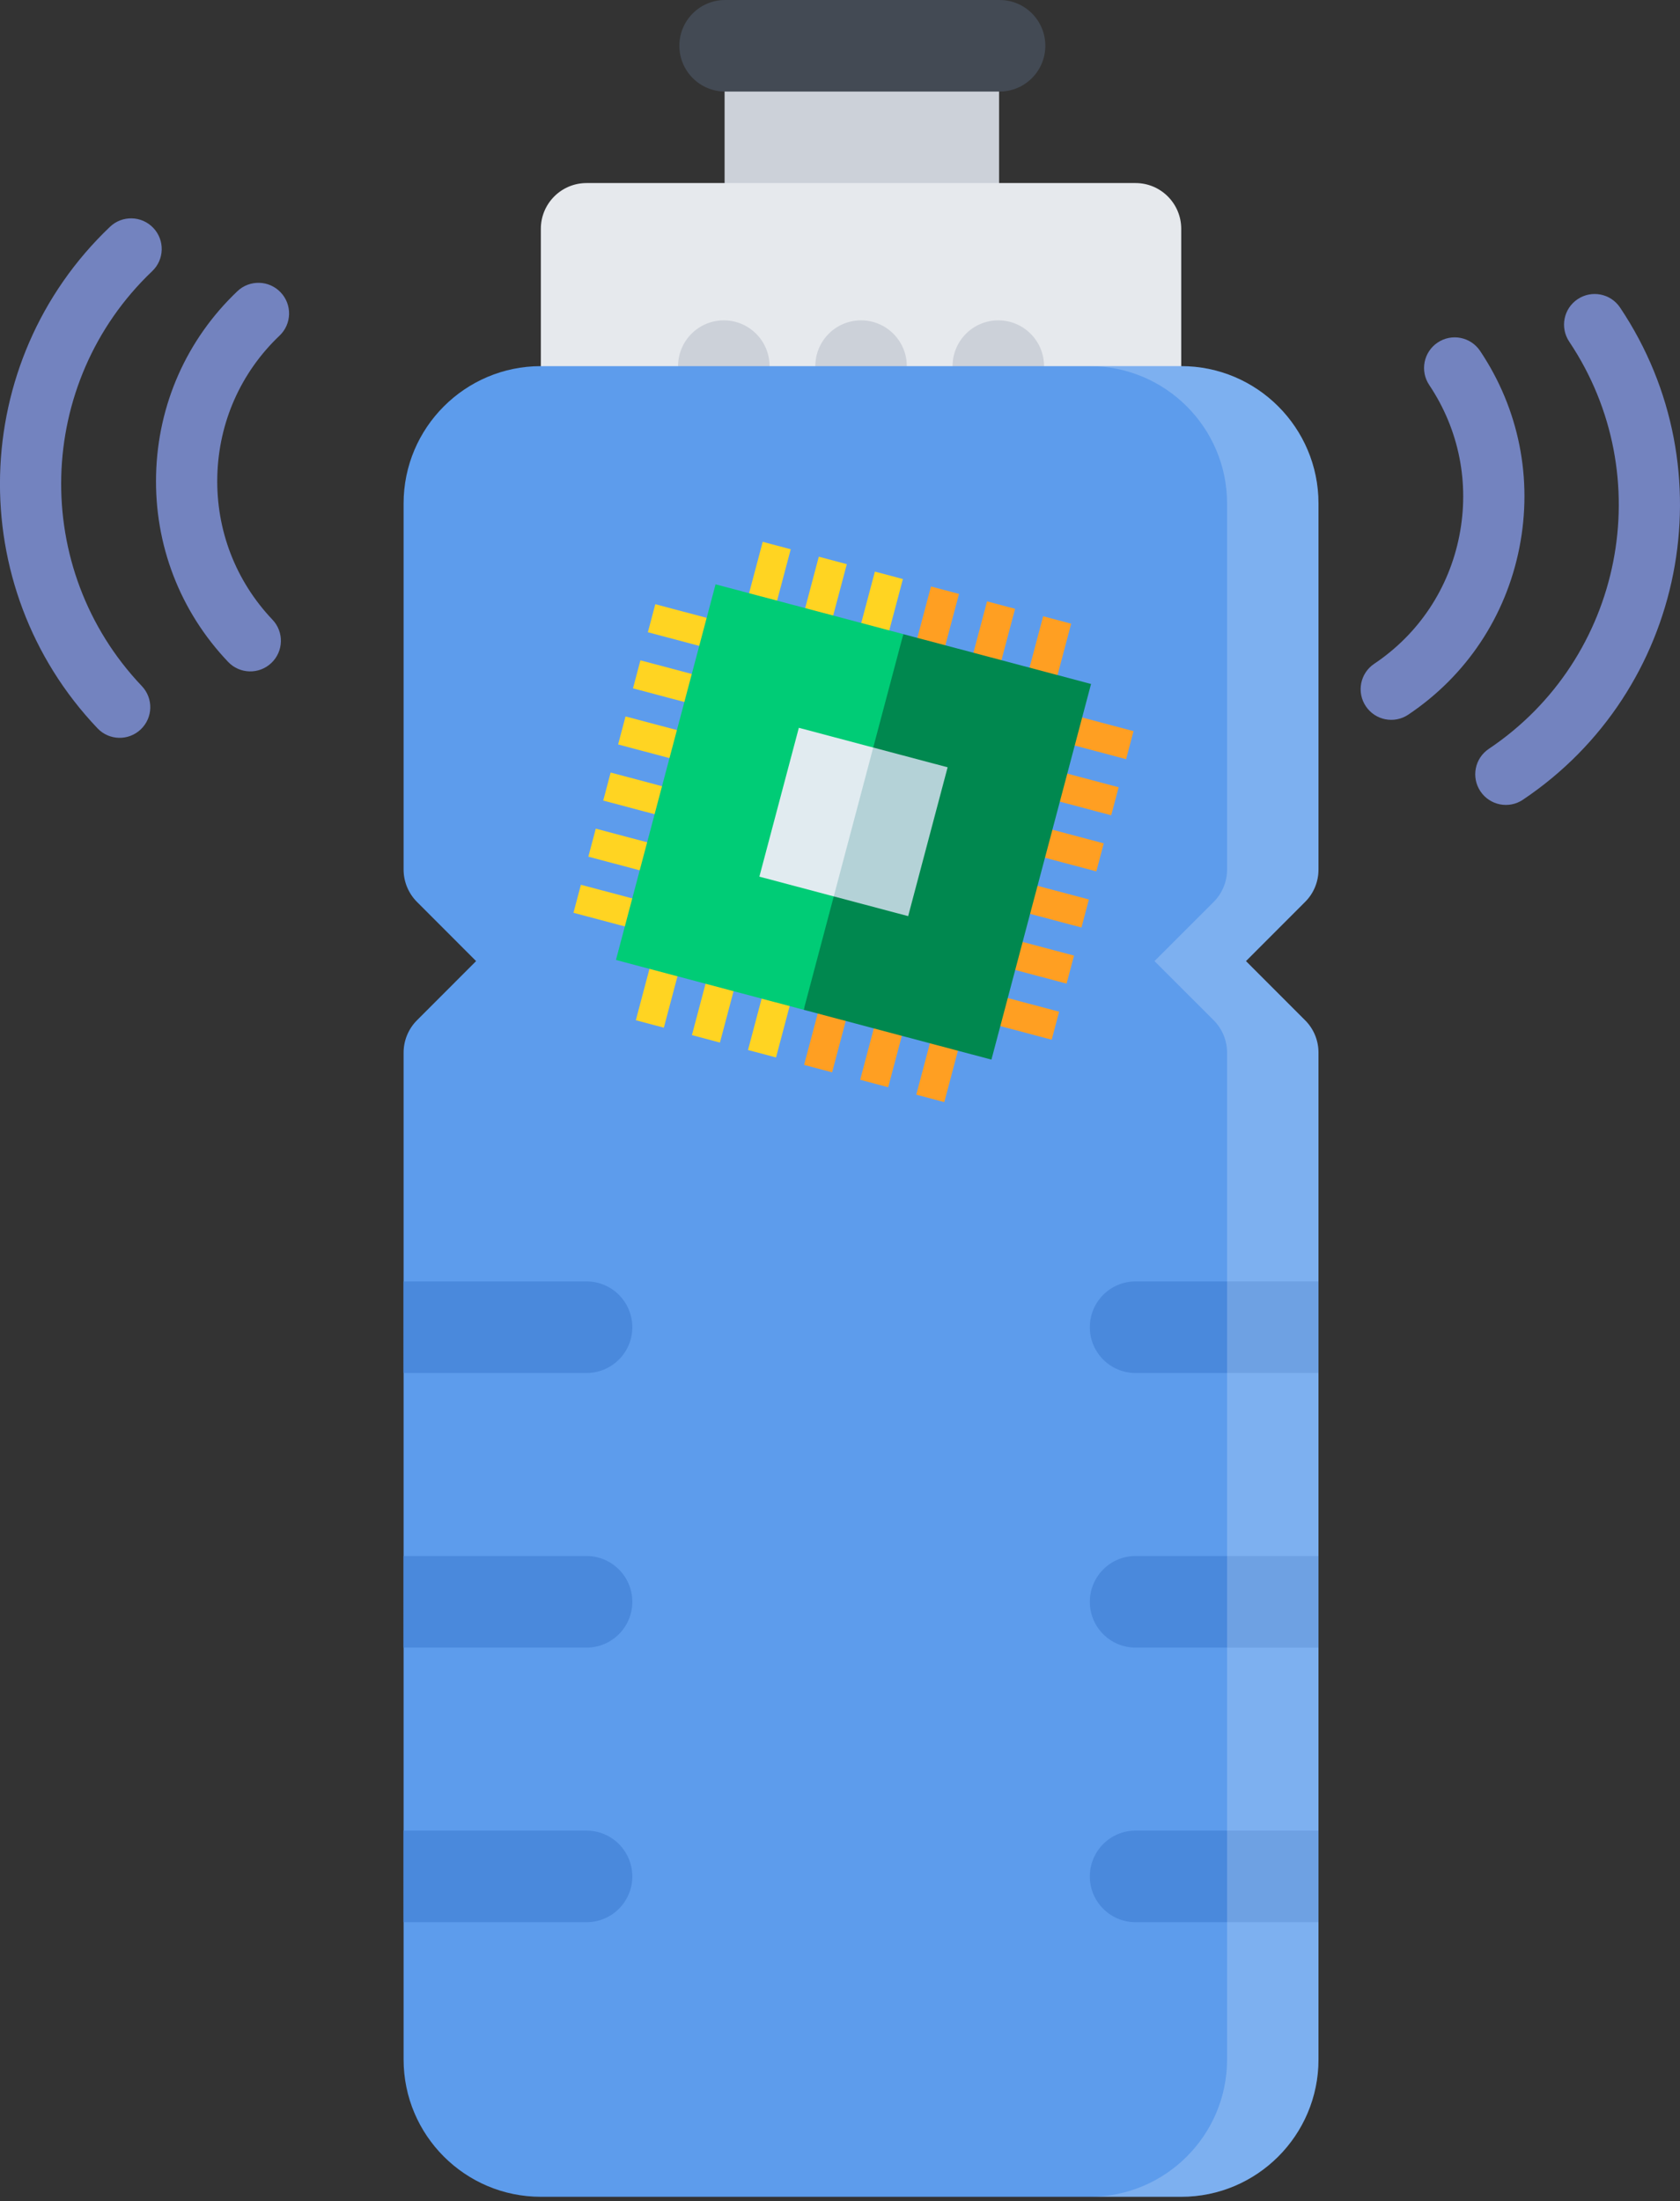 <?xml version="1.0" encoding="UTF-8" standalone="no"?>
<!-- Created with Inkscape (http://www.inkscape.org/) -->

<svg
   xmlns:dc="http://purl.org/dc/elements/1.1/"
   xmlns:cc="http://creativecommons.org/ns#"
   xmlns:rdf="http://www.w3.org/1999/02/22-rdf-syntax-ns#"
   xmlns:svg="http://www.w3.org/2000/svg"
   xmlns="http://www.w3.org/2000/svg"
   xmlns:sodipodi="http://sodipodi.sourceforge.net/DTD/sodipodi-0.dtd"
   xmlns:inkscape="http://www.inkscape.org/namespaces/inkscape"
   width="88.132mm"
   height="115.427mm"
   viewBox="0 0 88.132 115.427"
   version="1.1"
   id="svg4081"
   inkscape:version="0.92.4 (5da689c313, 2019-01-14)"
   sodipodi:docname="logo.svg"
   inkscape:export-filename="/home/jappe/.devpot/workspace/school/hydration-bottle/client/static/logo.png"
   inkscape:export-xdpi="96"
   inkscape:export-ydpi="96">
  <rect x="0" y="0" width="88.132" height="115.427" fill="#333333" stroke="none"/>
  <defs
     id="defs4075" />
  <sodipodi:namedview
     id="base"
     pagecolor="#ffffff"
     bordercolor="#666666"
     borderopacity="1.0"
     inkscape:pageopacity="0.0"
     inkscape:pageshadow="2"
     inkscape:zoom="1.3481481"
     inkscape:cx="37.654351"
     inkscape:cy="251.04599"
     inkscape:document-units="mm"
     inkscape:current-layer="layer1"
     showgrid="false"
     inkscape:pagecheckerboard="false"
     width="88.132mm"
     inkscape:window-width="1840"
     inkscape:window-height="940"
     inkscape:window-x="1960"
     inkscape:window-y="500"
     inkscape:window-maximized="0" />
  <g
     inkscape:label="Layer 1"
     inkscape:groupmode="layer"
     id="layer1"
     transform="translate(0,-181.573)">
    <g
       id="g4239"
       transform="translate(-42.832,105.572)">
      <path
         id="path5669"
         d="m 121.518,118.18 c -0.403,-0.08 -0.776,-0.314 -1.023,-0.682 -0.494,-0.738 -0.298,-1.734 0.44,-2.228 7.049,-4.724 8.941,-14.301 4.218,-21.352 -0.494,-0.738 -0.298,-1.733 0.44,-2.228 0.738,-0.494 1.734,-0.298 2.228,0.44 5.71,8.521 3.423,20.098 -5.098,25.808 -0.368,0.248 -0.802,0.321 -1.205,0.242 z"
         style="fill:#7383bf;stroke-width:1.606"
         inkscape:connector-curvature="0" />
      <path
         id="path5671"
         d="m 115.506,113.719 c -0.403,-0.08 -0.776,-0.314 -1.023,-0.682 -0.494,-0.738 -0.298,-1.734 0.44,-2.228 2.334,-1.562 3.92,-3.947 4.465,-6.711 0.546,-2.764 -0.015,-5.57 -1.578,-7.906 -0.494,-0.738 -0.298,-1.734 0.44,-2.228 0.738,-0.494 1.734,-0.298 2.228,0.44 2.042,3.046 2.773,6.711 2.061,10.316 -0.712,3.605 -2.782,6.716 -5.829,8.756 -0.368,0.248 -0.802,0.321 -1.205,0.242 z"
         style="fill:#7383bf;stroke-width:1.606"
         inkscape:connector-curvature="0" />
    </g>
    <g
       id="g4303"
       transform="translate(-42.832,105.572)">
      <g
         transform="matrix(0.225,0,0,0.225,30.403,76.001)"
         id="g5543">
        <path
           inkscape:connector-curvature="0"
           style="fill:#ccd1d9"
           d="m 277.523,0 h -42.67 c -5.891,0 -10.672,4.773 -10.672,10.664 v 42.67 c 0,5.89 4.781,10.664 10.672,10.664 h 42.67 c 5.891,0 10.656,-4.773 10.656,-10.664 V 10.663 C 288.181,4.773 283.414,0 277.523,0 Z"
           id="path5443" />
        <path
           inkscape:connector-curvature="0"
           style="fill:#e6e9ed"
           d="M 319.992,42.663 H 191.995 c -5.891,0 -10.656,4.781 -10.656,10.671 v 42.663 c 0,5.89 4.766,10.664 10.656,10.664 h 127.997 c 5.89,0 10.655,-4.773 10.655,-10.664 V 53.334 c 0,-5.89 -4.764,-10.671 -10.655,-10.671 z"
           id="path5445" />
        <path
           inkscape:connector-curvature="0"
           style="fill:#434a54"
           d="m 288.306,21.335 h -63.998 c -5.891,0 -10.672,-4.781 -10.672,-10.671 C 213.636,4.773 218.417,0 224.308,0 h 63.998 c 5.891,0 10.656,4.773 10.656,10.664 -10e-4,5.89 -4.767,10.671 -10.656,10.671 z"
           id="path5447" />
        <g
           id="g5455">
          <path
             inkscape:connector-curvature="0"
             style="fill:#ccd1d9"
             d="m 223.995,106.661 c -5.891,0 -10.656,-4.773 -10.656,-10.664 V 85.334 c 0,-5.891 4.766,-10.672 10.656,-10.672 5.89,0 10.672,4.781 10.672,10.672 v 10.664 c 0,5.89 -4.782,10.663 -10.672,10.663 z"
             id="path5449" />
          <path
             inkscape:connector-curvature="0"
             style="fill:#ccd1d9"
             d="m 255.993,106.661 c -5.891,0 -10.656,-4.773 -10.656,-10.664 V 85.334 c 0,-5.891 4.766,-10.672 10.656,-10.672 5.89,0 10.671,4.781 10.671,10.672 v 10.664 c 0,5.89 -4.78,10.663 -10.671,10.663 z"
             id="path5451" />
          <path
             inkscape:connector-curvature="0"
             style="fill:#ccd1d9"
             d="m 287.992,106.661 c -5.891,0 -10.656,-4.773 -10.656,-10.664 V 85.334 c 0,-5.891 4.766,-10.672 10.656,-10.672 5.89,0 10.672,4.781 10.672,10.672 v 10.664 c 0,5.89 -4.78,10.663 -10.672,10.663 z"
             id="path5453" />
        </g>
        <path
           inkscape:connector-curvature="0"
           style="fill:#5d9cec"
           d="m 362.647,202.659 v -85.326 c 0,-17.648 -14.344,-31.999 -31.999,-31.999 H 181.339 c -17.656,0 -31.999,14.351 -31.999,31.999 v 85.326 c 0,2.828 1.124,5.547 3.124,7.547 l 13.781,13.788 -13.781,13.789 c -2,2 -3.124,4.719 -3.124,7.547 v 234.658 c 0,17.656 14.343,32 31.999,32 h 149.309 c 17.655,0 31.999,-14.344 31.999,-32 V 245.33 c 0,-2.828 -1.109,-5.547 -3.125,-7.547 l -13.782,-13.789 13.781,-13.789 c 2.017,-1.999 3.126,-4.718 3.126,-7.546 z"
           id="path5457" />
        <g
           id="g5471">
          <path
             inkscape:connector-curvature="0"
             style="fill:#4a89dc"
             d="m 362.647,298.649 h -42.654 c -5.891,0 -10.656,4.781 -10.656,10.687 0,5.875 4.766,10.656 10.656,10.656 h 42.654 z"
             id="path5459" />
          <path
             inkscape:connector-curvature="0"
             style="fill:#4a89dc"
             d="m 362.647,362.648 h -42.654 c -5.891,0 -10.656,4.78 -10.656,10.687 0,5.875 4.766,10.656 10.656,10.656 h 42.654 z"
             id="path5461" />
          <path
             inkscape:connector-curvature="0"
             style="fill:#4a89dc"
             d="m 362.647,426.646 h -42.654 c -5.891,0 -10.656,4.781 -10.656,10.688 0,5.875 4.766,10.656 10.656,10.656 h 42.654 z"
             id="path5463" />
          <path
             inkscape:connector-curvature="0"
             style="fill:#4a89dc"
             d="m 149.34,447.99 h 42.655 c 5.89,0 10.671,-4.781 10.671,-10.656 0,-5.906 -4.781,-10.688 -10.671,-10.688 H 149.34 Z"
             id="path5465" />
          <path
             inkscape:connector-curvature="0"
             style="fill:#4a89dc"
             d="m 149.34,383.991 h 42.655 c 5.89,0 10.671,-4.781 10.671,-10.656 0,-5.906 -4.781,-10.687 -10.671,-10.687 H 149.34 Z"
             id="path5467" />
          <path
             inkscape:connector-curvature="0"
             style="fill:#4a89dc"
             d="m 149.34,319.992 h 42.655 c 5.89,0 10.671,-4.781 10.671,-10.656 0,-5.905 -4.781,-10.687 -10.671,-10.687 H 149.34 Z"
             id="path5469" />
        </g>
        <path
           inkscape:connector-curvature="0"
           style="opacity:0.2;fill:#ffffff;enable-background:new"
           d="m 362.647,202.659 v -85.326 c 0,-17.648 -14.344,-31.999 -31.999,-31.999 h -21.312 c 17.624,0 31.999,14.351 31.999,31.999 v 85.326 c 0,2.828 -1.125,5.547 -3.125,7.547 l -13.796,13.788 13.797,13.789 c 2,2 3.125,4.719 3.125,7.547 v 234.658 c 0,17.656 -14.375,32 -31.999,32 h 21.312 c 17.655,0 31.999,-14.344 31.999,-32 V 245.33 c 0,-2.828 -1.109,-5.547 -3.125,-7.547 l -13.782,-13.789 13.781,-13.789 c 2.016,-1.999 3.125,-4.718 3.125,-7.546 z"
           id="path5473" />
        <g
           id="g5475" />
        <g
           id="g5477" />
        <g
           id="g5479" />
        <g
           id="g5481" />
        <g
           id="g5483" />
        <g
           id="g5485" />
        <g
           id="g5487" />
        <g
           id="g5489" />
        <g
           id="g5491" />
        <g
           id="g5493" />
        <g
           id="g5495" />
        <g
           id="g5497" />
        <g
           id="g5499" />
        <g
           id="g5501" />
        <g
           id="g5503" />
      </g>
      <g
         transform="matrix(0.049,0.013,-0.013,0.049,78.39,103.232)"
         id="g6074">
        <path
           style="fill:#ffd422"
           inkscape:connector-curvature="0"
           d="M 90.879,0 H 120.879 V 75.855 H 90.879 Z m 0,0"
           id="path5979" />
        <path
           style="fill:#ffd422"
           inkscape:connector-curvature="0"
           d="m 150.93,0 h 30 v 75.855 h -30 z m 0,0"
           id="path5981" />
        <path
           style="fill:#ffd422"
           inkscape:connector-curvature="0"
           d="m 210.977,0 h 30 v 75.855 h -30 z m 0,0"
           id="path5983" />
        <path
           style="fill:#ff9f22"
           inkscape:connector-curvature="0"
           d="m 271.023,0 h 30 v 75.855 h -30 z m 0,0"
           id="path5985" />
        <path
           style="fill:#ff9f22"
           inkscape:connector-curvature="0"
           d="m 331.07,0 h 30 v 75.855 h -30 z m 0,0"
           id="path5987" />
        <path
           style="fill:#ff9f22"
           inkscape:connector-curvature="0"
           d="m 391.121,0 h 30 v 75.855 h -30 z m 0,0"
           id="path5989" />
        <path
           style="fill:#ffd422"
           inkscape:connector-curvature="0"
           d="M 90.879,436.145 H 120.879 V 512 H 90.879 Z m 0,0"
           id="path5991" />
        <path
           style="fill:#ffd422"
           inkscape:connector-curvature="0"
           d="m 150.93,436.145 h 30 V 512 h -30 z m 0,0"
           id="path5993" />
        <path
           style="fill:#ffd422"
           inkscape:connector-curvature="0"
           d="m 210.977,436.145 h 30 V 512 h -30 z m 0,0"
           id="path5995" />
        <g
           style="fill:#ff9f22"
           id="g6015">
          <path
             inkscape:connector-curvature="0"
             d="m 271.023,436.145 h 30 V 512 h -30 z m 0,0"
             id="path5997" />
          <path
             inkscape:connector-curvature="0"
             d="m 331.07,436.145 h 30 V 512 h -30 z m 0,0"
             id="path5999" />
          <path
             inkscape:connector-curvature="0"
             d="m 391.121,436.145 h 30 V 512 h -30 z m 0,0"
             id="path6001" />
          <path
             inkscape:connector-curvature="0"
             d="M 436.145,90.879 H 512 v 30 h -75.855 z m 0,0"
             id="path6003" />
          <path
             inkscape:connector-curvature="0"
             d="M 436.145,150.93 H 512 v 30 h -75.855 z m 0,0"
             id="path6005" />
          <path
             inkscape:connector-curvature="0"
             d="M 436.145,210.977 H 512 v 30 h -75.855 z m 0,0"
             id="path6007" />
          <path
             inkscape:connector-curvature="0"
             d="M 436.145,271.023 H 512 v 30 h -75.855 z m 0,0"
             id="path6009" />
          <path
             inkscape:connector-curvature="0"
             d="M 436.145,331.07 H 512 v 30 h -75.855 z m 0,0"
             id="path6011" />
          <path
             inkscape:connector-curvature="0"
             d="M 436.145,391.121 H 512 v 30 h -75.855 z m 0,0"
             id="path6013" />
        </g>
        <path
           style="fill:#ffd422"
           inkscape:connector-curvature="0"
           d="M 0,90.879 H 75.855 V 120.879 H 0 Z m 0,0"
           id="path6017" />
        <path
           style="fill:#ffd422"
           inkscape:connector-curvature="0"
           d="m 0,150.93 h 75.855 v 30 H 0 Z m 0,0"
           id="path6019" />
        <path
           style="fill:#ffd422"
           inkscape:connector-curvature="0"
           d="m 0,210.977 h 75.855 v 30 H 0 Z m 0,0"
           id="path6021" />
        <path
           style="fill:#ffd422"
           inkscape:connector-curvature="0"
           d="m 0,271.023 h 75.855 v 30 H 0 Z m 0,0"
           id="path6023" />
        <path
           style="fill:#ffd422"
           inkscape:connector-curvature="0"
           d="m 0,331.07 h 75.855 v 30 H 0 Z m 0,0"
           id="path6025" />
        <path
           style="fill:#ffd422"
           inkscape:connector-curvature="0"
           d="m 0,391.121 h 75.855 v 30 H 0 Z m 0,0"
           id="path6027" />
        <path
           style="fill:#00884f"
           inkscape:connector-curvature="0"
           d="M 457,55 H 256 L 235.984,256 256,457 h 201 z m 0,0"
           id="path6029" />
        <path
           style="fill:#00cc76"
           inkscape:connector-curvature="0"
           d="M 55,55 H 256 V 457 H 55 Z m 0,0"
           id="path6031" />
        <path
           style="fill:#b4d2d7"
           inkscape:connector-curvature="0"
           d="M 335.645,176.355 H 256 L 235.984,255.141 256,335.645 h 79.645 z m 0,0"
           id="path6033" />
        <path
           style="fill:#e1ebf0"
           inkscape:connector-curvature="0"
           d="M 176.355,176.355 H 256 v 159.289 h -79.645 z m 0,0"
           id="path6035" />
      </g>
    </g>
    <g
       id="g4235"
       transform="translate(-43.634,106.374)">
      <path
         inkscape:connector-curvature="0"
         style="fill:#7383bf;stroke-width:1.606"
         d="m 50.552,86.65 c 0.411,0.01 0.818,0.178 1.123,0.499 0.612,0.643 0.587,1.658 -0.057,2.27 -6.148,5.848 -6.392,15.608 -0.543,21.758 0.612,0.643 0.587,1.658 -0.057,2.27 -0.643,0.612 -1.658,0.587 -2.27,-0.057 -7.07,-7.431 -6.775,-19.229 0.656,-26.298 0.321,-0.307 0.736,-0.452 1.147,-0.442 z"
         id="path4219" />
      <path
         inkscape:connector-curvature="0"
         style="fill:#7383bf;stroke-width:1.606"
         d="m 57.233,90.03 c 0.411,0.01 0.818,0.178 1.123,0.499 0.612,0.643 0.587,1.658 -0.057,2.27 -2.036,1.935 -3.195,4.553 -3.265,7.37 -0.07,2.816 0.957,5.488 2.893,7.525 0.612,0.643 0.587,1.658 -0.057,2.27 -0.643,0.612 -1.658,0.587 -2.27,-0.057 -2.528,-2.656 -3.869,-6.145 -3.778,-9.819 0.092,-3.673 1.605,-7.09 4.263,-9.616 0.321,-0.307 0.736,-0.452 1.147,-0.442 z"
         id="path4221" />
    </g>
  </g>
</svg>
